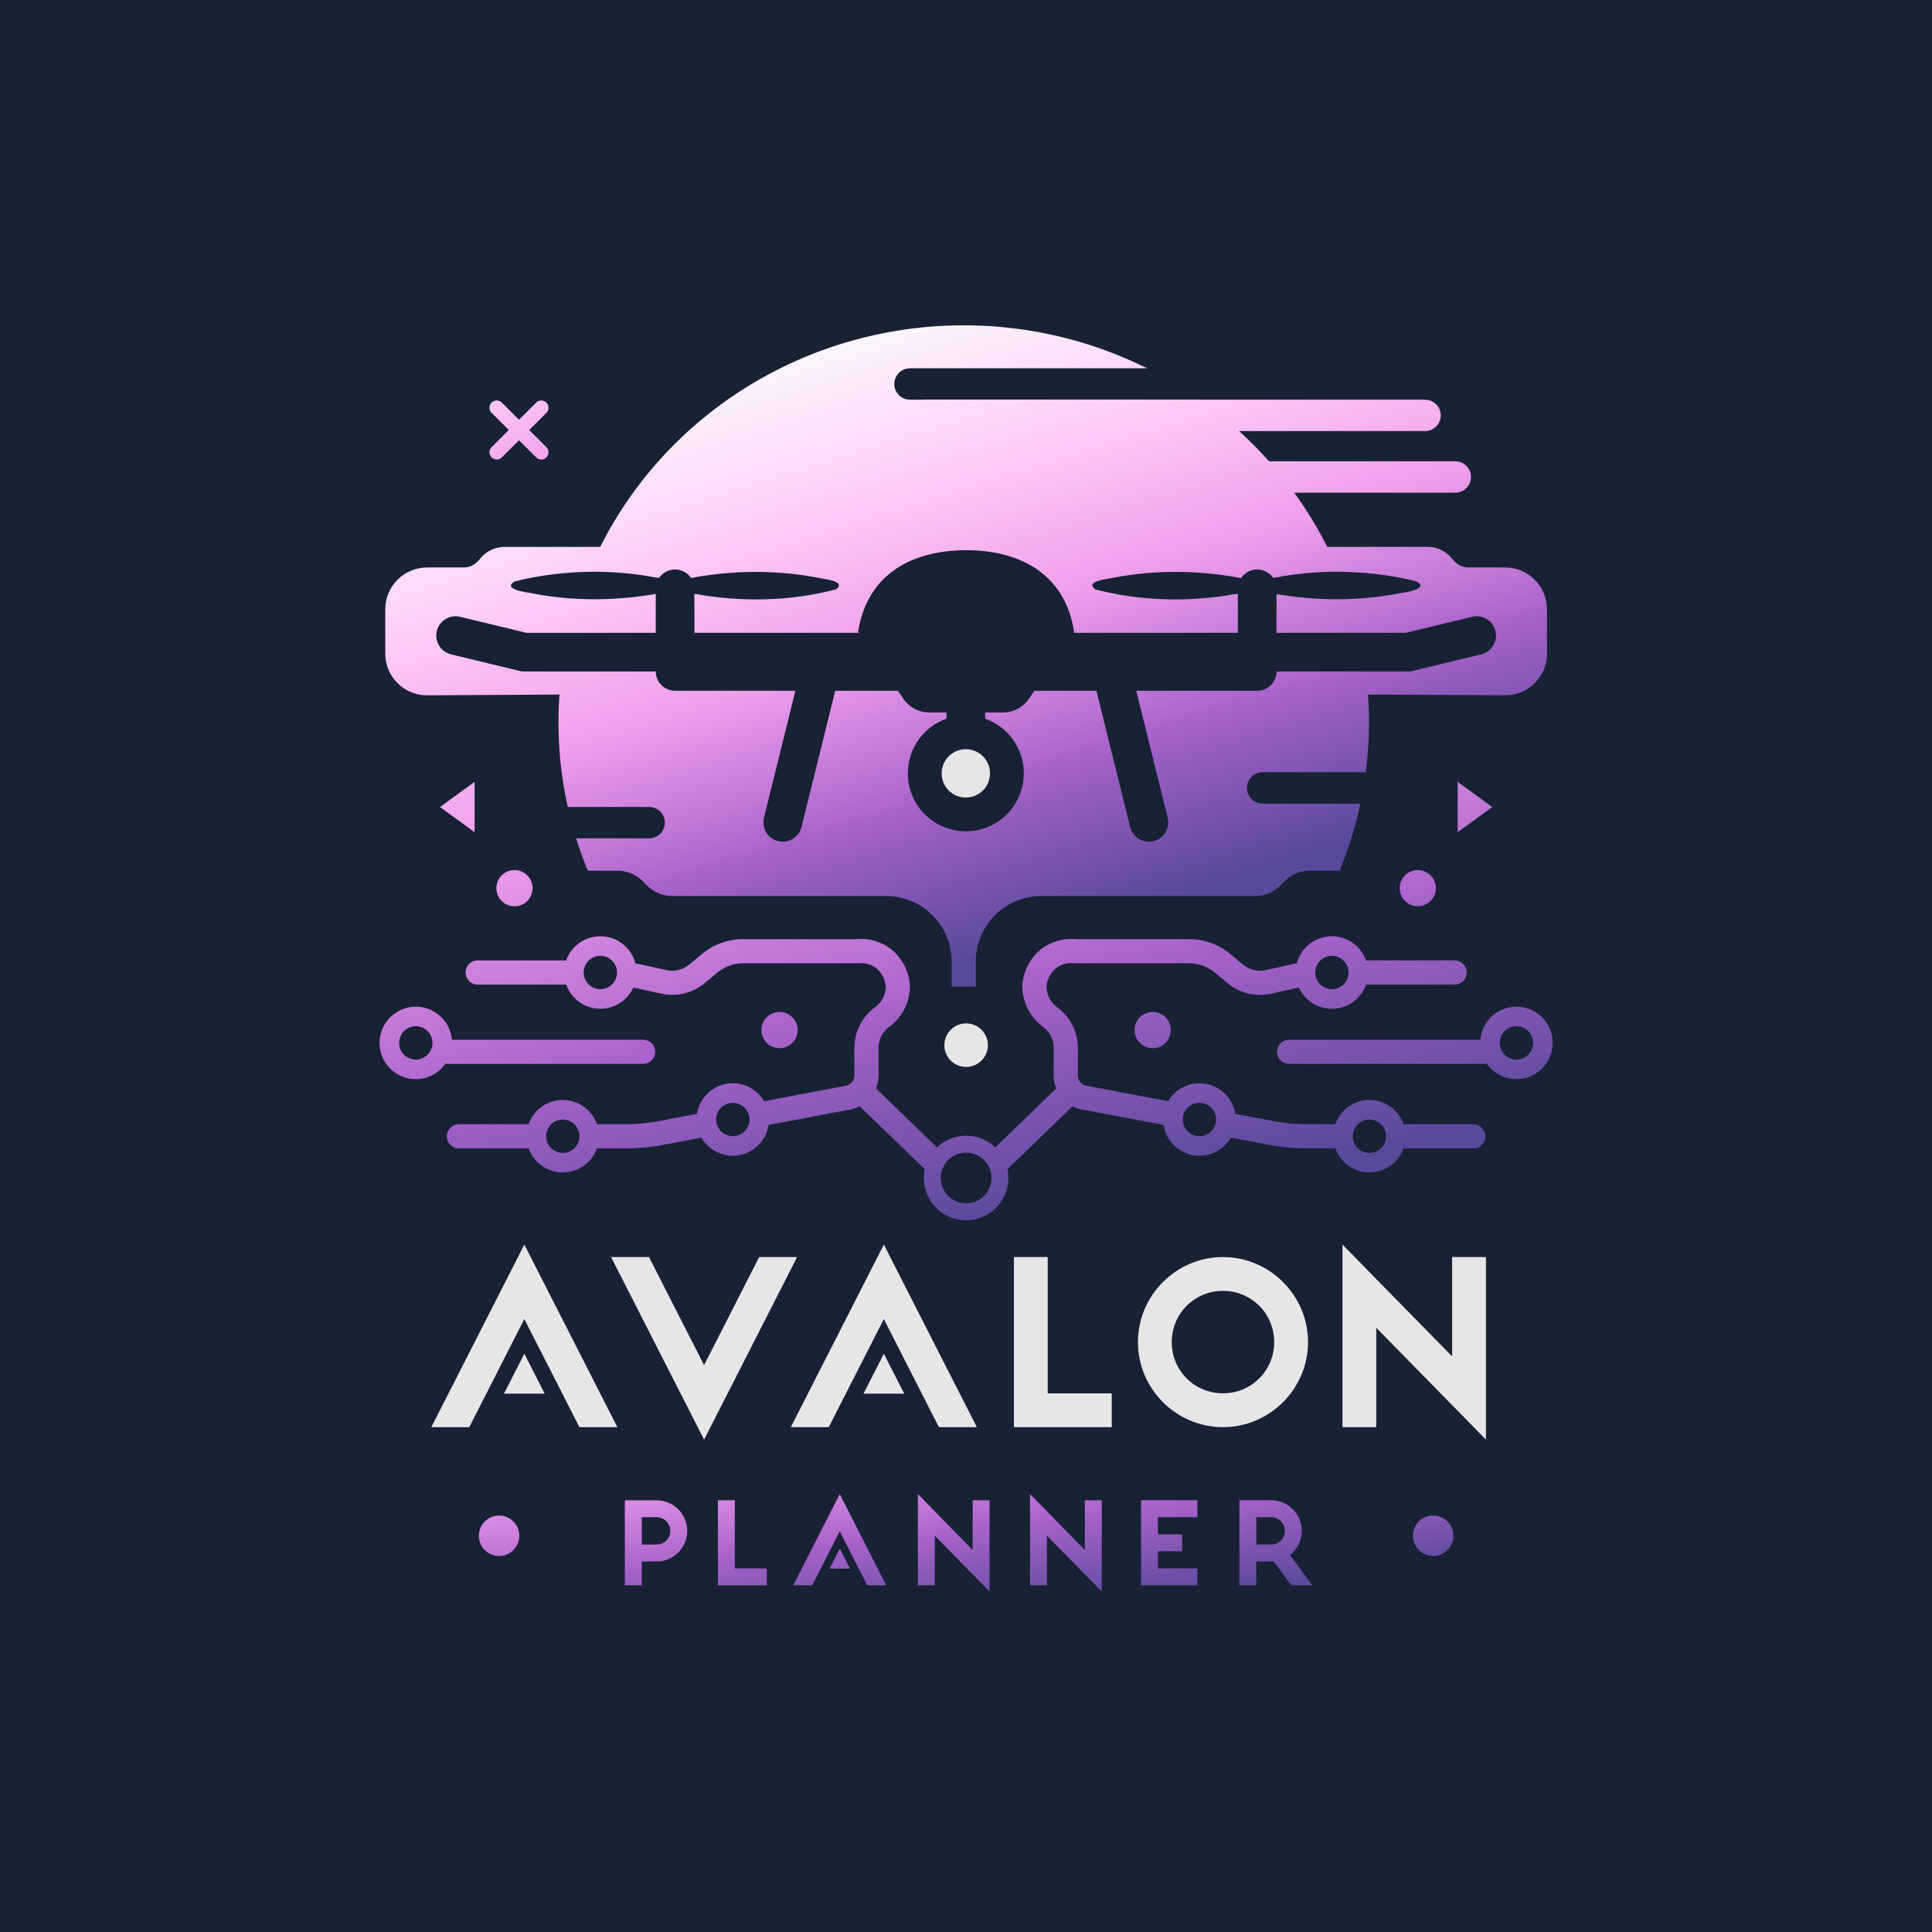 <?xml version="1.0" encoding="UTF-8" standalone="no"?>
<!-- Created with Inkscape (http://www.inkscape.org/) -->

<svg
   width="800"
   height="800"
   viewBox="0 0 800 800"
   version="1.1"
   id="svg5"
   xml:space="preserve"
   inkscape:version="1.3.2 (091e20e, 2023-11-25, custom)"
   sodipodi:docname="avalon_splash.svg"
   xmlns:inkscape="http://www.inkscape.org/namespaces/inkscape"
   xmlns:sodipodi="http://sodipodi.sourceforge.net/DTD/sodipodi-0.dtd"
   xmlns:xlink="http://www.w3.org/1999/xlink"
   xmlns="http://www.w3.org/2000/svg"
   xmlns:svg="http://www.w3.org/2000/svg"><sodipodi:namedview
     id="namedview7"
     pagecolor="#ffffff"
     bordercolor="#000000"
     borderopacity="0.25"
     inkscape:showpageshadow="true"
     inkscape:pageopacity="0.0"
     inkscape:pagecheckerboard="true"
     inkscape:deskcolor="#ffffff"
     inkscape:document-units="px"
     showgrid="false"
     showborder="true"
     inkscape:zoom="1"
     inkscape:cx="423.99999"
     inkscape:cy="397.49999"
     inkscape:window-width="1920"
     inkscape:window-height="1111"
     inkscape:window-x="-9"
     inkscape:window-y="-9"
     inkscape:window-maximized="1"
     inkscape:current-layer="layer2"
     showguides="true" /><defs
     id="defs2"><inkscape:path-effect
       effect="fillet_chamfer"
       id="path-effect136"
       is_visible="true"
       lpeversion="1"
       nodesatellites_param="F,0,0,1,0,0,0,1 @ F,0,1,1,0,2.065,0,1 @ F,0,0,1,0,2.065,0,1 @ F,0,1,1,0,2.065,0,1 @ F,0,1,1,0,2.065,0,1 @ F,0,1,1,0,2.065,0,1 @ F,0,1,1,0,2.065,0,1 @ F,0,1,1,0,2.065,0,1 @ F,0,1,1,0,2.065,0,1 @ F,0,1,1,0,2.065,0,1 @ F,0,0,1,0,0,0,1"
       radius="0"
       unit="px"
       method="auto"
       mode="F"
       chamfer_steps="1"
       flexible="false"
       use_knot_distance="true"
       apply_no_radius="true"
       apply_with_radius="true"
       only_selected="false"
       hide_knots="false" /><inkscape:path-effect
       effect="mirror_symmetry"
       start_point="109.008,6.356"
       end_point="109.008,218.022"
       center_point="109.008,112.189"
       id="path-effect105"
       is_visible="true"
       lpeversion="1.2"
       lpesatellites=""
       mode="vertical"
       discard_orig_path="false"
       fuse_paths="false"
       oposite_fuse="false"
       split_items="false"
       split_open="false"
       link_styles="false" /><inkscape:path-effect
       effect="mirror_symmetry"
       start_point="109.008,6.356"
       end_point="109.008,218.022"
       center_point="109.008,112.189"
       id="path-effect104"
       is_visible="true"
       lpeversion="1.2"
       lpesatellites=""
       mode="vertical"
       discard_orig_path="false"
       fuse_paths="true"
       oposite_fuse="false"
       split_items="false"
       split_open="false"
       link_styles="false" /><inkscape:path-effect
       effect="mirror_symmetry"
       start_point="109.008,6.356"
       end_point="109.008,218.022"
       center_point="109.008,112.189"
       id="path-effect103"
       is_visible="true"
       lpeversion="1.2"
       lpesatellites=""
       mode="vertical"
       discard_orig_path="false"
       fuse_paths="false"
       oposite_fuse="false"
       split_items="false"
       split_open="false"
       link_styles="false" /><inkscape:path-effect
       effect="mirror_symmetry"
       start_point="109.141,66.609"
       end_point="109.141,84.402"
       center_point="109.141,75.505"
       id="path-effect102"
       is_visible="true"
       lpeversion="1.2"
       lpesatellites=""
       mode="free"
       discard_orig_path="false"
       fuse_paths="true"
       oposite_fuse="false"
       split_items="false"
       split_open="false"
       link_styles="false" /><inkscape:path-effect
       effect="fillet_chamfer"
       id="path-effect49"
       is_visible="true"
       lpeversion="1"
       nodesatellites_param="F,0,0,1,0,0,0,1 @ F,0,0,1,0,0,0,1 @ F,0,1,1,0,1.805,0,1 @ F,0,0,1,0,1.805,0,1"
       radius="0"
       unit="px"
       method="auto"
       mode="F"
       chamfer_steps="1"
       flexible="false"
       use_knot_distance="true"
       apply_no_radius="true"
       apply_with_radius="true"
       only_selected="false"
       hide_knots="false" /><inkscape:path-effect
       effect="fillet_chamfer"
       id="path-effect98"
       is_visible="true"
       lpeversion="1"
       nodesatellites_param="F,0,0,1,0,0,0,1 @ F,0,1,1,0,1.57,0,1 @ F,0,1,1,0,1.57,0,1 @ F,0,1,1,0,1.57,0,1 @ F,0,1,1,0,1.57,0,1 @ F,0,1,1,0,1.57,0,1 @ F,0,0,1,0,1.57,0,1 @ F,0,1,1,0,1.57,0,1 @ F,0,1,1,0,1.57,0,1 @ F,0,1,1,0,1.57,0,1 @ F,0,0,1,0,0,0,1"
       radius="0"
       unit="px"
       method="auto"
       mode="F"
       chamfer_steps="1"
       flexible="false"
       use_knot_distance="true"
       apply_no_radius="true"
       apply_with_radius="true"
       only_selected="false"
       hide_knots="false" /><inkscape:path-effect
       effect="fillet_chamfer"
       id="path-effect91"
       is_visible="true"
       lpeversion="1"
       nodesatellites_param="F,0,0,1,0,0.988,0,1 @ F,0,0,1,0,4.591,0,1 @ F,0,0,1,0,4.591,0,1 @ F,0,0,1,0,0.988,0,1 @ F,0,0,1,0,1.583,0,1 @ F,0,0,1,0,0.988,0,1"
       radius="0"
       unit="px"
       method="auto"
       mode="F"
       chamfer_steps="1"
       flexible="false"
       use_knot_distance="true"
       apply_no_radius="true"
       apply_with_radius="true"
       only_selected="false"
       hide_knots="false" /><inkscape:path-effect
       effect="fillet_chamfer"
       id="path-effect68"
       is_visible="true"
       lpeversion="1"
       nodesatellites_param="F,0,0,1,0,0,0,1 @ F,0,0,1,0,0,0,1 @ F,0,0,1,0,0,0,1 @ F,0,0,1,0,1.857,0,1 @ F,0,0,1,0,0,0,1 @ F,0,0,1,0,0,0,1 @ F,0,0,1,0,0,0,1 @ F,0,1,1,0,1.857,0,1"
       radius="0"
       unit="px"
       method="auto"
       mode="F"
       chamfer_steps="1"
       flexible="false"
       use_knot_distance="true"
       apply_no_radius="true"
       apply_with_radius="true"
       only_selected="false"
       hide_knots="false" /><inkscape:path-effect
       effect="fillet_chamfer"
       id="path-effect11"
       is_visible="true"
       lpeversion="1"
       nodesatellites_param="F,0,0,1,0,0,0,1 @ F,0,1,1,0,0,0,1 @ F,0,1,1,0,0,0,1"
       radius="0"
       unit="px"
       method="auto"
       mode="F"
       chamfer_steps="1"
       flexible="false"
       use_knot_distance="true"
       apply_no_radius="true"
       apply_with_radius="true"
       only_selected="false"
       hide_knots="false" /><inkscape:path-effect
       effect="fillet_chamfer"
       id="path-effect10"
       is_visible="true"
       lpeversion="1"
       nodesatellites_param="F,0,0,1,0,0,0,1 @ F,0,0,1,0,0,0,1 @ F,0,0,1,0,0,0,1"
       radius="0"
       unit="px"
       method="auto"
       mode="F"
       chamfer_steps="1"
       flexible="false"
       use_knot_distance="true"
       apply_no_radius="true"
       apply_with_radius="true"
       only_selected="false"
       hide_knots="false" /><inkscape:path-effect
       effect="fillet_chamfer"
       id="path-effect35"
       is_visible="true"
       lpeversion="1"
       nodesatellites_param="F,0,1,1,0,2.481,0,1 @ F,0,1,1,0,2.481,0,1 @ F,0,1,1,0,2.481,0,1 @ F,0,1,1,0,2.481,0,1 @ F,0,1,1,0,2.481,0,1 @ F,0,1,1,0,2.481,0,1 @ F,0,1,1,0,2.481,0,1 @ F,0,1,1,0,2.481,0,1 @ F,0,1,1,0,2.481,0,1 @ F,0,1,1,0,2.481,0,1"
       radius="0"
       unit="px"
       method="auto"
       mode="F"
       chamfer_steps="1"
       flexible="false"
       use_knot_distance="true"
       apply_no_radius="true"
       apply_with_radius="true"
       only_selected="false"
       hide_knots="false" /><linearGradient
       id="linearGradient27"
       inkscape:collect="always"><stop
         style="stop-color:#59499b;stop-opacity:1;"
         offset="0"
         id="stop23" /><stop
         style="stop-color:#a762cb;stop-opacity:1;"
         offset="0.25"
         id="stop24" /><stop
         style="stop-color:#ee9dec;stop-opacity:1;"
         offset="0.5"
         id="stop25" /><stop
         style="stop-color:#ffcdf7;stop-opacity:1;"
         offset="0.75"
         id="stop26" /><stop
         style="stop-color:#faf8fd;stop-opacity:1;"
         offset="1"
         id="stop27" /></linearGradient><inkscape:path-effect
       effect="fillet_chamfer"
       id="path-effect13"
       is_visible="true"
       lpeversion="1"
       nodesatellites_param="F,0,0,1,0,1.621,0,1 @ F,0,0,1,0,1.621,0,1 @ F,0,0,1,0,1.621,0,1 @ F,0,1,1,0,7.177,0,1 @ F,0,0,1,0,0,0,1 @ F,0,0,1,0,0,0,1 @ F,0,0,1,0,0,0,1 @ F,0,0,1,0,0,0,1"
       radius="0"
       unit="px"
       method="auto"
       mode="F"
       chamfer_steps="1"
       flexible="false"
       use_knot_distance="true"
       apply_no_radius="true"
       apply_with_radius="true"
       only_selected="false"
       hide_knots="false" /><inkscape:path-effect
       effect="fillet_chamfer"
       id="path-effect2"
       is_visible="true"
       lpeversion="1"
       nodesatellites_param="F,0,0,1,0,0,0,1 @ F,0,0,1,0,0,0,1 @ F,0,0,1,0,0,0,1 @ F,0,0,1,0,3.538,0,1"
       radius="0"
       unit="px"
       method="auto"
       mode="F"
       chamfer_steps="1"
       flexible="false"
       use_knot_distance="true"
       apply_no_radius="true"
       apply_with_radius="true"
       only_selected="false"
       hide_knots="false" /><inkscape:path-effect
       effect="fillet_chamfer"
       id="path-effect1"
       is_visible="true"
       lpeversion="1"
       nodesatellites_param="F,0,0,1,0,0,0,1 @ F,0,0,1,0,0,0,1 @ F,0,0,1,0,0,0,1 @ F,0,0,1,0,0,0,1"
       radius="0"
       unit="px"
       method="auto"
       mode="F"
       chamfer_steps="1"
       flexible="false"
       use_knot_distance="true"
       apply_no_radius="true"
       apply_with_radius="true"
       only_selected="false"
       hide_knots="false" /><marker
       id="DistanceX"
       orient="auto"
       refX="0"
       refY="0"
       style="overflow:visible"><path
         d="M 3,-3 -3,3 M 0,-5 V 5"
         style="stroke:#000000;stroke-width:0.5"
         id="path298" /></marker><pattern
       id="Hatch"
       patternUnits="userSpaceOnUse"
       width="8"
       height="8"
       x="0"
       y="0"><path
         d="M8 4 l-4,4"
         stroke="#000000"
         stroke-width="0.25"
         linecap="square"
         id="path301" /><path
         d="M6 2 l-4,4"
         stroke="#000000"
         stroke-width="0.25"
         linecap="square"
         id="path303" /><path
         d="M4 0 l-4,4"
         stroke="#000000"
         stroke-width="0.25"
         linecap="square"
         id="path305" /></pattern><symbol
       id="*MODEL_SPACE" /><symbol
       id="*PAPER_SPACE" /><inkscape:path-effect
       effect="fillet_chamfer"
       id="path-effect13-1"
       is_visible="true"
       lpeversion="1"
       nodesatellites_param="F,0,0,1,0,1.621,0,1 @ F,0,0,1,0,1.621,0,1 @ F,0,0,1,0,1.621,0,1 @ F,0,1,1,0,7.177,0,1 @ F,0,0,1,0,0,0,1 @ F,0,0,1,0,0,0,1 @ F,0,0,1,0,0,0,1 @ F,0,0,1,0,0,0,1"
       radius="0"
       unit="px"
       method="auto"
       mode="F"
       chamfer_steps="1"
       flexible="false"
       use_knot_distance="true"
       apply_no_radius="true"
       apply_with_radius="true"
       only_selected="false"
       hide_knots="false" /><linearGradient
       id="linearGradient16"
       inkscape:collect="always"><stop
         style="stop-color:#4a4790;stop-opacity:1;"
         offset="0"
         id="stop16" /><stop
         style="stop-color:#ac61c9;stop-opacity:1;"
         offset="0.25"
         id="stop20" /><stop
         style="stop-color:#f59ff3;stop-opacity:1;"
         offset="0.5"
         id="stop18" /><stop
         style="stop-color:#fed5fb;stop-opacity:1;"
         offset="0.75"
         id="stop19" /><stop
         style="stop-color:#fffcff;stop-opacity:1;"
         offset="1"
         id="stop17" /></linearGradient><linearGradient
       inkscape:collect="always"
       xlink:href="#linearGradient16"
       id="linearGradient17-9"
       x1="151.606"
       y1="99.086"
       x2="105.304"
       y2="38.894"
       gradientUnits="userSpaceOnUse" /><inkscape:path-effect
       effect="fillet_chamfer"
       id="path-effect2-0"
       is_visible="true"
       lpeversion="1"
       nodesatellites_param="F,0,0,1,0,0,0,1 @ F,0,0,1,0,0,0,1 @ F,0,0,1,0,0,0,1 @ F,0,0,1,0,3.538,0,1"
       radius="0"
       unit="px"
       method="auto"
       mode="F"
       chamfer_steps="1"
       flexible="false"
       use_knot_distance="true"
       apply_no_radius="true"
       apply_with_radius="true"
       only_selected="false"
       hide_knots="false" /><inkscape:path-effect
       effect="fillet_chamfer"
       id="path-effect35-8"
       is_visible="true"
       lpeversion="1"
       nodesatellites_param="F,0,1,1,0,2.481,0,1 @ F,0,1,1,0,2.481,0,1 @ F,0,1,1,0,2.481,0,1 @ F,0,1,1,0,2.481,0,1 @ F,0,1,1,0,2.481,0,1 @ F,0,1,1,0,2.481,0,1 @ F,0,1,1,0,2.481,0,1 @ F,0,1,1,0,2.481,0,1 @ F,0,1,1,0,2.481,0,1 @ F,0,1,1,0,2.481,0,1"
       radius="0"
       unit="px"
       method="auto"
       mode="F"
       chamfer_steps="1"
       flexible="false"
       use_knot_distance="true"
       apply_no_radius="true"
       apply_with_radius="true"
       only_selected="false"
       hide_knots="false" /><inkscape:path-effect
       effect="fillet_chamfer"
       id="path-effect68-0"
       is_visible="true"
       lpeversion="1"
       nodesatellites_param="F,0,0,1,0,0,0,1 @ F,0,0,1,0,0,0,1 @ F,0,0,1,0,0,0,1 @ F,0,0,1,0,1.857,0,1 @ F,0,0,1,0,0,0,1 @ F,0,0,1,0,0,0,1 @ F,0,0,1,0,0,0,1 @ F,0,1,1,0,1.857,0,1"
       radius="0"
       unit="px"
       method="auto"
       mode="F"
       chamfer_steps="1"
       flexible="false"
       use_knot_distance="true"
       apply_no_radius="true"
       apply_with_radius="true"
       only_selected="false"
       hide_knots="false" /><inkscape:path-effect
       effect="fillet_chamfer"
       id="path-effect68-0-9"
       is_visible="true"
       lpeversion="1"
       nodesatellites_param="F,0,0,1,0,0,0,1 @ F,0,0,1,0,0,0,1 @ F,0,0,1,0,0,0,1 @ F,0,0,1,0,1.857,0,1 @ F,0,0,1,0,0,0,1 @ F,0,0,1,0,0,0,1 @ F,0,0,1,0,0,0,1 @ F,0,1,1,0,1.857,0,1"
       radius="0"
       unit="px"
       method="auto"
       mode="F"
       chamfer_steps="1"
       flexible="false"
       use_knot_distance="true"
       apply_no_radius="true"
       apply_with_radius="true"
       only_selected="false"
       hide_knots="false" /><inkscape:path-effect
       effect="fillet_chamfer"
       id="path-effect68-0-9-2"
       is_visible="true"
       lpeversion="1"
       nodesatellites_param="F,0,0,1,0,0,0,1 @ F,0,0,1,0,0,0,1 @ F,0,0,1,0,0,0,1 @ F,0,0,1,0,1.857,0,1 @ F,0,0,1,0,0,0,1 @ F,0,0,1,0,0,0,1 @ F,0,0,1,0,0,0,1 @ F,0,1,1,0,1.857,0,1"
       radius="0"
       unit="px"
       method="auto"
       mode="F"
       chamfer_steps="1"
       flexible="false"
       use_knot_distance="true"
       apply_no_radius="true"
       apply_with_radius="true"
       only_selected="false"
       hide_knots="false" /><inkscape:path-effect
       effect="fillet_chamfer"
       id="path-effect91-5"
       is_visible="true"
       lpeversion="1"
       nodesatellites_param="F,0,0,1,0,0.988,0,1 @ F,0,0,1,0,4.591,0,1 @ F,0,0,1,0,4.591,0,1 @ F,0,0,1,0,0.988,0,1 @ F,0,0,1,0,1.583,0,1 @ F,0,0,1,0,0.988,0,1"
       radius="0"
       unit="px"
       method="auto"
       mode="F"
       chamfer_steps="1"
       flexible="false"
       use_knot_distance="true"
       apply_no_radius="true"
       apply_with_radius="true"
       only_selected="false"
       hide_knots="false" /><linearGradient
       inkscape:collect="always"
       xlink:href="#linearGradient27"
       id="linearGradient23-5"
       gradientUnits="userSpaceOnUse"
       x1="126.471"
       y1="105.04"
       x2="105.749"
       y2="38.73"
       gradientTransform="translate(61.176,41.992)" /><inkscape:path-effect
       effect="fillet_chamfer"
       id="path-effect91-4"
       is_visible="true"
       lpeversion="1"
       nodesatellites_param="F,0,0,1,0,0.988,0,1 @ F,0,0,1,0,4.591,0,1 @ F,0,0,1,0,4.591,0,1 @ F,0,0,1,0,0.988,0,1 @ F,0,0,1,0,1.583,0,1 @ F,0,0,1,0,0.988,0,1"
       radius="0"
       unit="px"
       method="auto"
       mode="F"
       chamfer_steps="1"
       flexible="false"
       use_knot_distance="true"
       apply_no_radius="true"
       apply_with_radius="true"
       only_selected="false"
       hide_knots="false" /><inkscape:path-effect
       effect="fillet_chamfer"
       id="path-effect91-3"
       is_visible="true"
       lpeversion="1"
       nodesatellites_param="F,0,0,1,0,0.988,0,1 @ F,0,0,1,0,4.591,0,1 @ F,0,0,1,0,4.591,0,1 @ F,0,0,1,0,0.988,0,1 @ F,0,0,1,0,1.583,0,1 @ F,0,0,1,0,0.988,0,1"
       radius="0"
       unit="px"
       method="auto"
       mode="F"
       chamfer_steps="1"
       flexible="false"
       use_knot_distance="true"
       apply_no_radius="true"
       apply_with_radius="true"
       only_selected="false"
       hide_knots="false" /><inkscape:path-effect
       effect="fillet_chamfer"
       id="path-effect98-2"
       is_visible="true"
       lpeversion="1"
       nodesatellites_param="F,0,0,1,0,0,0,1 @ F,0,1,1,0,1.57,0,1 @ F,0,1,1,0,1.57,0,1 @ F,0,1,1,0,1.57,0,1 @ F,0,1,1,0,1.57,0,1 @ F,0,1,1,0,1.57,0,1 @ F,0,0,1,0,1.57,0,1 @ F,0,1,1,0,1.57,0,1 @ F,0,1,1,0,1.57,0,1 @ F,0,1,1,0,1.57,0,1 @ F,0,0,1,0,0,0,1"
       radius="0"
       unit="px"
       method="auto"
       mode="F"
       chamfer_steps="1"
       flexible="false"
       use_knot_distance="true"
       apply_no_radius="true"
       apply_with_radius="true"
       only_selected="false"
       hide_knots="false" /><inkscape:path-effect
       effect="fillet_chamfer"
       id="path-effect98-4"
       is_visible="true"
       lpeversion="1"
       nodesatellites_param="F,0,0,1,0,0,0,1 @ F,0,1,1,0,1.57,0,1 @ F,0,1,1,0,1.57,0,1 @ F,0,1,1,0,1.57,0,1 @ F,0,1,1,0,1.57,0,1 @ F,0,1,1,0,1.57,0,1 @ F,0,0,1,0,1.57,0,1 @ F,0,1,1,0,1.57,0,1 @ F,0,1,1,0,1.57,0,1 @ F,0,1,1,0,1.57,0,1 @ F,0,0,1,0,0,0,1"
       radius="0"
       unit="px"
       method="auto"
       mode="F"
       chamfer_steps="1"
       flexible="false"
       use_knot_distance="true"
       apply_no_radius="true"
       apply_with_radius="true"
       only_selected="false"
       hide_knots="false" /><inkscape:path-effect
       effect="fillet_chamfer"
       id="path-effect68-0-4"
       is_visible="true"
       lpeversion="1"
       nodesatellites_param="F,0,0,1,0,0,0,1 @ F,0,0,1,0,0,0,1 @ F,0,0,1,0,0,0,1 @ F,0,0,1,0,1.857,0,1 @ F,0,0,1,0,0,0,1 @ F,0,0,1,0,0,0,1 @ F,0,0,1,0,0,0,1 @ F,0,1,1,0,1.857,0,1"
       radius="0"
       unit="px"
       method="auto"
       mode="F"
       chamfer_steps="1"
       flexible="false"
       use_knot_distance="true"
       apply_no_radius="true"
       apply_with_radius="true"
       only_selected="false"
       hide_knots="false" /><inkscape:path-effect
       effect="fillet_chamfer"
       id="path-effect98-4-0"
       is_visible="true"
       lpeversion="1"
       nodesatellites_param="F,0,0,1,0,0,0,1 @ F,0,1,1,0,1.57,0,1 @ F,0,1,1,0,1.57,0,1 @ F,0,1,1,0,1.57,0,1 @ F,0,1,1,0,1.57,0,1 @ F,0,1,1,0,1.57,0,1 @ F,0,0,1,0,1.57,0,1 @ F,0,1,1,0,1.57,0,1 @ F,0,1,1,0,1.57,0,1 @ F,0,1,1,0,1.57,0,1 @ F,0,0,1,0,0,0,1"
       radius="0"
       unit="px"
       method="auto"
       mode="F"
       chamfer_steps="1"
       flexible="false"
       use_knot_distance="true"
       apply_no_radius="true"
       apply_with_radius="true"
       only_selected="false"
       hide_knots="false" /><inkscape:path-effect
       effect="fillet_chamfer"
       id="path-effect49-6"
       is_visible="true"
       lpeversion="1"
       nodesatellites_param="F,0,0,1,0,0,0,1 @ F,0,0,1,0,0,0,1 @ F,0,1,1,0,1.805,0,1 @ F,0,0,1,0,1.805,0,1"
       radius="0"
       unit="px"
       method="auto"
       mode="F"
       chamfer_steps="1"
       flexible="false"
       use_knot_distance="true"
       apply_no_radius="true"
       apply_with_radius="true"
       only_selected="false"
       hide_knots="false" /><inkscape:path-effect
       effect="fillet_chamfer"
       id="path-effect49-8"
       is_visible="true"
       lpeversion="1"
       nodesatellites_param="F,0,0,1,0,0,0,1 @ F,0,0,1,0,0,0,1 @ F,0,1,1,0,1.805,0,1 @ F,0,0,1,0,1.805,0,1"
       radius="0"
       unit="px"
       method="auto"
       mode="F"
       chamfer_steps="1"
       flexible="false"
       use_knot_distance="true"
       apply_no_radius="true"
       apply_with_radius="true"
       only_selected="false"
       hide_knots="false" /><inkscape:path-effect
       effect="fillet_chamfer"
       id="path-effect49-84"
       is_visible="true"
       lpeversion="1"
       nodesatellites_param="F,0,0,1,0,0,0,1 @ F,0,0,1,0,0,0,1 @ F,0,1,1,0,1.805,0,1 @ F,0,0,1,0,1.805,0,1"
       radius="0"
       unit="px"
       method="auto"
       mode="F"
       chamfer_steps="1"
       flexible="false"
       use_knot_distance="true"
       apply_no_radius="true"
       apply_with_radius="true"
       only_selected="false"
       hide_knots="false" /><linearGradient
       inkscape:collect="always"
       xlink:href="#linearGradient27"
       id="linearGradient120"
       x1="70.293"
       y1="77.587"
       x2="56.14"
       y2="38.334"
       gradientUnits="userSpaceOnUse" /><linearGradient
       inkscape:collect="always"
       xlink:href="#linearGradient27"
       id="linearGradient121"
       x1="70.293"
       y1="77.587"
       x2="56.14"
       y2="38.334"
       gradientUnits="userSpaceOnUse" /><linearGradient
       inkscape:collect="always"
       xlink:href="#linearGradient27"
       id="linearGradient130"
       gradientUnits="userSpaceOnUse"
       x1="125.722"
       y1="137.253"
       x2="105.749"
       y2="38.73"
       gradientTransform="translate(3.177)" /><linearGradient
       inkscape:collect="always"
       xlink:href="#linearGradient27"
       id="linearGradient94"
       gradientUnits="userSpaceOnUse"
       x1="125.722"
       y1="137.253"
       x2="105.749"
       y2="38.73"
       gradientTransform="translate(3.177)" /><linearGradient
       inkscape:collect="always"
       xlink:href="#linearGradient27"
       id="linearGradient91"
       gradientUnits="userSpaceOnUse"
       x1="125.722"
       y1="137.253"
       x2="105.749"
       y2="38.73"
       gradientTransform="translate(3.177)" /><linearGradient
       inkscape:collect="always"
       xlink:href="#linearGradient27"
       id="linearGradient52"
       gradientUnits="userSpaceOnUse"
       x1="108.369"
       y1="184.157"
       x2="103.453"
       y2="142.805"
       gradientTransform="translate(3.177)" /><linearGradient
       inkscape:collect="always"
       xlink:href="#linearGradient27"
       id="linearGradient122"
       gradientUnits="userSpaceOnUse"
       x1="108.369"
       y1="184.157"
       x2="103.453"
       y2="142.805"
       gradientTransform="translate(3.177)" /><linearGradient
       inkscape:collect="always"
       xlink:href="#linearGradient27"
       id="linearGradient123"
       gradientUnits="userSpaceOnUse"
       x1="125.722"
       y1="137.253"
       x2="105.749"
       y2="38.73"
       gradientTransform="translate(3.177)" /><linearGradient
       inkscape:collect="always"
       xlink:href="#linearGradient27"
       id="linearGradient124"
       gradientUnits="userSpaceOnUse"
       x1="125.722"
       y1="137.253"
       x2="105.749"
       y2="38.73"
       gradientTransform="translate(3.177)" /><linearGradient
       inkscape:collect="always"
       xlink:href="#linearGradient27"
       id="linearGradient125"
       gradientUnits="userSpaceOnUse"
       x1="125.722"
       y1="137.253"
       x2="105.749"
       y2="38.73"
       gradientTransform="translate(3.177)" /><inkscape:path-effect
       effect="fillet_chamfer"
       id="path-effect136-4"
       is_visible="true"
       lpeversion="1"
       nodesatellites_param="F,0,0,1,0,0,0,1 @ F,0,1,1,0,2.065,0,1 @ F,0,0,1,0,2.065,0,1 @ F,0,1,1,0,2.065,0,1 @ F,0,1,1,0,2.065,0,1 @ F,0,1,1,0,2.065,0,1 @ F,0,1,1,0,2.065,0,1 @ F,0,1,1,0,2.065,0,1 @ F,0,1,1,0,2.065,0,1 @ F,0,1,1,0,2.065,0,1 @ F,0,0,1,0,0,0,1"
       radius="0"
       unit="px"
       method="auto"
       mode="F"
       chamfer_steps="1"
       flexible="false"
       use_knot_distance="true"
       apply_no_radius="true"
       apply_with_radius="true"
       only_selected="false"
       hide_knots="false" /><inkscape:path-effect
       effect="fillet_chamfer"
       id="path-effect136-4-7"
       is_visible="true"
       lpeversion="1"
       nodesatellites_param="F,0,0,1,0,0,0,1 @ F,0,1,1,0,2.065,0,1 @ F,0,0,1,0,2.065,0,1 @ F,0,1,1,0,2.065,0,1 @ F,0,1,1,0,2.065,0,1 @ F,0,1,1,0,2.065,0,1 @ F,0,1,1,0,2.065,0,1 @ F,0,1,1,0,2.065,0,1 @ F,0,1,1,0,2.065,0,1 @ F,0,1,1,0,2.065,0,1 @ F,0,0,1,0,0,0,1"
       radius="0"
       unit="px"
       method="auto"
       mode="F"
       chamfer_steps="1"
       flexible="false"
       use_knot_distance="true"
       apply_no_radius="true"
       apply_with_radius="true"
       only_selected="false"
       hide_knots="false" /><linearGradient
       inkscape:collect="always"
       xlink:href="#linearGradient27"
       id="linearGradient147"
       x1="128.899"
       y1="137.253"
       x2="108.925"
       y2="38.73"
       gradientUnits="userSpaceOnUse" /><linearGradient
       inkscape:collect="always"
       xlink:href="#linearGradient27"
       id="linearGradient148"
       x1="128.899"
       y1="137.253"
       x2="108.925"
       y2="38.73"
       gradientUnits="userSpaceOnUse" /><linearGradient
       inkscape:collect="always"
       xlink:href="#linearGradient27"
       id="linearGradient149"
       x1="128.899"
       y1="137.253"
       x2="108.925"
       y2="38.73"
       gradientUnits="userSpaceOnUse" /><linearGradient
       inkscape:collect="always"
       xlink:href="#linearGradient27"
       id="linearGradient150"
       x1="128.899"
       y1="137.253"
       x2="108.925"
       y2="38.73"
       gradientUnits="userSpaceOnUse" /><linearGradient
       inkscape:collect="always"
       xlink:href="#linearGradient27"
       id="linearGradient151"
       x1="128.899"
       y1="137.253"
       x2="108.925"
       y2="38.73"
       gradientUnits="userSpaceOnUse" /><linearGradient
       inkscape:collect="always"
       xlink:href="#linearGradient27"
       id="linearGradient152"
       x1="128.899"
       y1="137.253"
       x2="108.925"
       y2="38.73"
       gradientUnits="userSpaceOnUse" /><linearGradient
       inkscape:collect="always"
       xlink:href="#linearGradient27"
       id="linearGradient153"
       x1="128.899"
       y1="137.253"
       x2="108.925"
       y2="38.73"
       gradientUnits="userSpaceOnUse" /><linearGradient
       inkscape:collect="always"
       xlink:href="#linearGradient27"
       id="linearGradient154"
       x1="89.118"
       y1="137.253"
       x2="109.092"
       y2="38.73"
       gradientUnits="userSpaceOnUse" /><linearGradient
       inkscape:collect="always"
       xlink:href="#linearGradient27"
       id="linearGradient155"
       x1="128.899"
       y1="137.253"
       x2="108.925"
       y2="38.73"
       gradientUnits="userSpaceOnUse" /><linearGradient
       inkscape:collect="always"
       xlink:href="#linearGradient27"
       id="linearGradient156"
       x1="-128.899"
       y1="137.253"
       x2="-108.925"
       y2="38.73"
       gradientUnits="userSpaceOnUse" /><linearGradient
       inkscape:collect="always"
       xlink:href="#linearGradient27"
       id="linearGradient157"
       x1="-128.899"
       y1="137.253"
       x2="-108.925"
       y2="38.73"
       gradientUnits="userSpaceOnUse" /><linearGradient
       inkscape:collect="always"
       xlink:href="#linearGradient27"
       id="linearGradient158"
       x1="-128.899"
       y1="137.253"
       x2="-108.925"
       y2="38.73"
       gradientUnits="userSpaceOnUse" /><linearGradient
       inkscape:collect="always"
       xlink:href="#linearGradient27"
       id="linearGradient159"
       x1="-128.899"
       y1="137.253"
       x2="-108.925"
       y2="38.73"
       gradientUnits="userSpaceOnUse" /><linearGradient
       inkscape:collect="always"
       xlink:href="#linearGradient27"
       id="linearGradient160"
       x1="128.899"
       y1="137.253"
       x2="108.826"
       y2="37.703"
       gradientUnits="userSpaceOnUse" /><linearGradient
       inkscape:collect="always"
       xlink:href="#linearGradient27"
       id="linearGradient161"
       x1="128.899"
       y1="137.253"
       x2="108.925"
       y2="38.73"
       gradientUnits="userSpaceOnUse" /><linearGradient
       inkscape:collect="always"
       xlink:href="#linearGradient27"
       id="linearGradient144"
       gradientUnits="userSpaceOnUse"
       x1="126.471"
       y1="105.04"
       x2="105.749"
       y2="38.73"
       gradientTransform="translate(0,-5.292)" /><inkscape:path-effect
       effect="fillet_chamfer"
       id="path-effect91-7"
       is_visible="true"
       lpeversion="1"
       nodesatellites_param="F,0,0,1,0,0.988,0,1 @ F,0,0,1,0,4.591,0,1 @ F,0,0,1,0,4.591,0,1 @ F,0,0,1,0,0.988,0,1 @ F,0,0,1,0,1.583,0,1 @ F,0,0,1,0,0.988,0,1"
       radius="0"
       unit="px"
       method="auto"
       mode="F"
       chamfer_steps="1"
       flexible="false"
       use_knot_distance="true"
       apply_no_radius="true"
       apply_with_radius="true"
       only_selected="false"
       hide_knots="false" /><linearGradient
       inkscape:collect="always"
       xlink:href="#linearGradient27"
       id="linearGradient23-53"
       gradientUnits="userSpaceOnUse"
       x1="126.471"
       y1="105.04"
       x2="105.749"
       y2="38.73"
       gradientTransform="matrix(-1,0,0,1,211.663,-5.292)" /><inkscape:path-effect
       effect="fillet_chamfer"
       id="path-effect91-3-5"
       is_visible="true"
       lpeversion="1"
       nodesatellites_param="F,0,0,1,0,0.988,0,1 @ F,0,0,1,0,4.591,0,1 @ F,0,0,1,0,4.591,0,1 @ F,0,0,1,0,0.988,0,1 @ F,0,0,1,0,1.583,0,1 @ F,0,0,1,0,0.988,0,1"
       radius="0"
       unit="px"
       method="auto"
       mode="F"
       chamfer_steps="1"
       flexible="false"
       use_knot_distance="true"
       apply_no_radius="true"
       apply_with_radius="true"
       only_selected="false"
       hide_knots="false" /><linearGradient
       inkscape:collect="always"
       xlink:href="#linearGradient27"
       id="linearGradient163"
       gradientUnits="userSpaceOnUse"
       x1="126.469"
       y1="105.045"
       x2="105.748"
       y2="38.635" /><linearGradient
       inkscape:collect="always"
       xlink:href="#linearGradient27"
       id="linearGradient169"
       x1="129.646"
       y1="105.045"
       x2="109.008"
       y2="38.635"
       gradientUnits="userSpaceOnUse" /><linearGradient
       inkscape:collect="always"
       xlink:href="#linearGradient27"
       id="linearGradient171"
       x1="129.646"
       y1="105.045"
       x2="109.008"
       y2="38.635"
       gradientUnits="userSpaceOnUse" /><linearGradient
       inkscape:collect="always"
       xlink:href="#linearGradient27"
       id="linearGradient7"
       gradientUnits="userSpaceOnUse"
       gradientTransform="translate(-1.125e-6)"
       x1="108.369"
       y1="184.157"
       x2="103.453"
       y2="142.805" /><linearGradient
       inkscape:collect="always"
       xlink:href="#linearGradient27"
       id="linearGradient9"
       gradientUnits="userSpaceOnUse"
       gradientTransform="translate(-1.625e-6)"
       x1="108.369"
       y1="184.157"
       x2="103.453"
       y2="142.805" /><linearGradient
       inkscape:collect="always"
       xlink:href="#linearGradient27"
       id="linearGradient10"
       gradientUnits="userSpaceOnUse"
       x1="108.369"
       y1="184.157"
       x2="103.453"
       y2="142.805" /><linearGradient
       id="linearGradient11"
       inkscape:collect="always"
       gradientTransform="scale(0.858,1.166)"
       x1="126.353"
       y1="157.946"
       x2="120.621"
       y2="122.48"
       gradientUnits="userSpaceOnUse"><stop
         style="stop-color:#59499b;stop-opacity:1;"
         offset="0"
         id="stop6" /><stop
         style="stop-color:#a762cb;stop-opacity:1;"
         offset="0.25"
         id="stop7" /><stop
         style="stop-color:#ee9dec;stop-opacity:1;"
         offset="0.5"
         id="stop8" /><stop
         style="stop-color:#ffcdf7;stop-opacity:1;"
         offset="0.75"
         id="stop9" /><stop
         style="stop-color:#faf8fd;stop-opacity:1;"
         offset="1"
         id="stop10" /></linearGradient><linearGradient
       inkscape:collect="always"
       xlink:href="#linearGradient27"
       id="linearGradient12"
       gradientUnits="userSpaceOnUse"
       gradientTransform="translate(-2e-6)"
       x1="108.369"
       y1="184.157"
       x2="103.453"
       y2="142.805" /><linearGradient
       inkscape:collect="always"
       xlink:href="#linearGradient27"
       id="linearGradient17"
       gradientUnits="userSpaceOnUse"
       gradientTransform="translate(-1.75e-6)"
       x1="108.369"
       y1="184.157"
       x2="103.453"
       y2="142.805" /><linearGradient
       inkscape:collect="always"
       xlink:href="#linearGradient27"
       id="linearGradient13"
       gradientUnits="userSpaceOnUse"
       gradientTransform="translate(-1.5e-6)"
       x1="108.369"
       y1="184.157"
       x2="103.453"
       y2="142.805" /><linearGradient
       inkscape:collect="always"
       xlink:href="#linearGradient27"
       id="linearGradient80-8"
       gradientUnits="userSpaceOnUse"
       x1="108.369"
       y1="184.157"
       x2="103.453"
       y2="142.805"
       gradientTransform="translate(-1.3e-6)" /></defs><g
     inkscape:groupmode="layer"
     id="layer2"
     inkscape:label="Layer1"
     transform="translate(-3.175,-6.356)"
     style="display:inline"><rect
       style="font-variation-settings:normal;display:inline;vector-effect:none;fill:#172235;fill-opacity:1;stroke:none;stroke-width:16;stroke-linecap:round;stroke-linejoin:miter;stroke-miterlimit:4;stroke-dasharray:none;stroke-dashoffset:0;stroke-opacity:1;-inkscape-stroke:none;stop-color:#000000"
       id="rect87"
       width="800"
       height="800"
       x="3.175"
       y="6.356"
       inkscape:label="PageBG" /><g
       id="g141"
       inkscape:label="Sunset"
       transform="matrix(3.78,0,0,3.78,3.183,-17.665)"
       style="display:inline;stroke:none;stroke-opacity:1"><path
         style="font-variation-settings:normal;opacity:1;vector-effect:none;fill:url(#linearGradient144);fill-opacity:1;stroke:none;stroke-width:1;stroke-linecap:round;stroke-linejoin:miter;stroke-miterlimit:4;stroke-dasharray:none;stroke-dashoffset:0;stroke-opacity:1;-inkscape-stroke:none;stop-color:#000000;stop-opacity:1"
         d="m 65.383,77.124 -18.591,0.108 c -2.531,0.015 -4.591,-2.033 -4.591,-4.564 v -4.852 c 0,-2.535 2.055,-4.591 4.591,-4.591 h 3.993 c 0.627,0 1.222,-0.275 1.628,-0.752 l 0.251,-0.295 c 0.651,-0.765 1.605,-1.205 2.609,-1.205 l 22.982,7e-6 c 0.383,0 0.587,0.453 0.333,0.74 l -11.564,14.665 c -0.389,0.493 -1.013,0.742 -1.642,0.746 z"
         id="path89"
         sodipodi:nodetypes="cccccccssscsc"
         inkscape:transform-center-x="45.391739"
         inkscape:transform-center-y="-0.94387159"
         inkscape:label="wing_streak2"
         transform="translate(0,5.292)" /><path
         style="font-variation-settings:normal;display:inline;vector-effect:none;fill:url(#linearGradient23-53);fill-opacity:1;stroke:none;stroke-width:1;stroke-linecap:round;stroke-linejoin:miter;stroke-miterlimit:4;stroke-dasharray:none;stroke-dashoffset:0;stroke-opacity:1;-inkscape-stroke:none;stop-color:#000000"
         d="m 65.383,77.124 -18.591,0.108 c -2.531,0.015 -4.591,-2.033 -4.591,-4.564 v -4.852 c 0,-2.535 2.055,-4.591 4.591,-4.591 h 3.993 c 0.627,0 1.222,-0.275 1.628,-0.752 l 0.251,-0.295 c 0.651,-0.765 1.605,-1.205 2.609,-1.205 l 22.982,7e-6 c 0.383,0 0.571,0.439 0.333,0.74 l -11.564,14.665 c -0.389,0.493 -1.013,0.742 -1.642,0.746 z"
         id="path89-1"
         sodipodi:nodetypes="cccccccsssssc"
         inkscape:transform-center-x="-45.391736"
         inkscape:transform-center-y="-0.94387159"
         transform="matrix(-1,0,0,1,211.663,5.292)"
         inkscape:label="wing_streak1" /><path
         id="path88"
         style="opacity:1;vector-effect:none;fill:url(#linearGradient163);stroke-linecap:round;stop-color:#000000;stop-opacity:1"
         inkscape:label="circle"
         d="M 149.958,85.485 A 44.391,43.493 0 0 1 105.567,128.979 44.391,43.493 0 0 1 61.176,85.485 44.391,43.493 0 0 1 105.567,41.992 44.391,43.493 0 0 1 149.958,85.485 Z" /><path
         style="font-variation-settings:normal;opacity:1;vector-effect:none;fill:none;fill-opacity:1;stroke:#172235;stroke-width:3.44;stroke-linecap:round;stroke-linejoin:round;stroke-miterlimit:4;stroke-dasharray:none;stroke-dashoffset:0;stroke-opacity:1;-inkscape-stroke:none;stop-color:#000000;stop-opacity:1"
         d="M 157.229,92.67 H 138.311"
         id="path91"
         inkscape:label="streak5" /><path
         style="font-variation-settings:normal;display:inline;fill:none;fill-opacity:1;stroke:#172235;stroke-width:3.44;stroke-linecap:round;stroke-linejoin:round;stroke-miterlimit:4;stroke-dasharray:none;stroke-dashoffset:0;stroke-opacity:1;stop-color:#000000"
         d="M 136.723,48.419 H 99.682"
         id="path91-13"
         sodipodi:nodetypes="cc"
         inkscape:label="streak4" /><path
         style="font-variation-settings:normal;display:inline;fill:none;fill-opacity:1;stroke:#172235;stroke-width:3.44;stroke-linecap:round;stroke-linejoin:round;stroke-miterlimit:4;stroke-dasharray:none;stroke-dashoffset:0;stroke-opacity:1;stop-color:#000000"
         d="M 71.107,96.472 H 52.189"
         id="path91-1"
         sodipodi:nodetypes="cc"
         inkscape:label="streak3" /><path
         style="font-variation-settings:normal;display:inline;opacity:1;vector-effect:none;fill:none;fill-opacity:1;stroke:url(#linearGradient169);stroke-width:3.44;stroke-linecap:round;stroke-linejoin:round;stroke-miterlimit:4;stroke-dasharray:none;stroke-dashoffset:0;stroke-opacity:1;-inkscape-stroke:none"
         d="M 162.593,58.604 H 108.215"
         id="path168"
         transform="translate(-3.177)"
         inkscape:label="streak2" /><path
         style="font-variation-settings:normal;display:inline;opacity:1;vector-effect:none;fill:none;fill-opacity:1;stroke:url(#linearGradient171);stroke-width:3.44;stroke-linecap:round;stroke-linejoin:round;stroke-miterlimit:4;stroke-dasharray:none;stroke-dashoffset:0;stroke-opacity:1;-inkscape-stroke:none"
         d="M 159.281,51.857 H 104.643"
         id="path167"
         transform="translate(-3.177)"
         inkscape:label="streak1" /></g><g
       id="g145"
       inkscape:label="Circuit"
       style="display:inline"
       transform="matrix(3.78,0,0,3.78,-8.825,-17.665)"><path
         id="path11"
         style="display:inline;fill:#172235;fill-opacity:1;stroke:none;stroke-width:4.233;stroke-linecap:round"
         inkscape:transform-center-x="35.008498"
         inkscape:transform-center-y="-6.3500051"
         d="m 40.144,101.732 c -0.858,-1.6e-4 -1.519,0.756 -1.405,1.606 l 4.282,33.914 H 174.466 l 4.282,-33.914 c 0.114,-0.85 -0.547,-1.606 -1.405,-1.606 h -30.665 c -1.038,0 -2.033,0.412 -2.766,1.146 l -0.487,0.487 c -0.734,0.734 -1.729,1.146 -2.766,1.146 h -23.416 c -3.964,0 -7.177,3.213 -7.177,7.177 v 2.745 h -2.646 v -2.745 c 0,-3.964 -3.213,-7.177 -7.177,-7.177 H 76.828 c -1.038,0 -2.033,-0.412 -2.766,-1.146 l -0.487,-0.487 c -0.734,-0.734 -1.729,-1.146 -2.766,-1.146 z"
         sodipodi:nodetypes="ccccccsccsssccsssccsc" /><path
         style="font-variation-settings:normal;display:inline;vector-effect:none;fill:none;fill-opacity:1;stroke:url(#linearGradient147);stroke-width:2.646;stroke-linecap:round;stroke-linejoin:round;stroke-miterlimit:4;stroke-dasharray:none;stroke-dashoffset:0;stroke-opacity:1;-inkscape-stroke:none;stop-color:#000000"
         d="m 53.448,130.836 h 18.107 a 22.048,22.048 174.65 0 0 4.093,-0.383 l 20.416,-3.857 a 2.491,2.491 129.65 0 0 2.029,-2.448 v -2.997 a 4.19,4.19 116.229 0 1 1.637,-3.323 l 0.16,-0.123 a 4.19,4.19 116.229 0 0 1.637,-3.323 4.25,4.25 63.395 0 0 -1.474,-2.944 4.093,4.093 16.588 0 0 -2.966,-0.883 H 84.587 a 5.738,5.738 160.21 0 0 -3.656,1.315 l -1.419,1.173 a 4.236,4.236 166.406 0 1 -3.608,0.872 l -2.658,-0.584 a 19.018,19.018 6.196 0 0 -4.081,-0.443 l -13.666,-7e-5"
         id="path136"
         sodipodi:nodetypes="ccccccccccc"
         inkscape:transform-center-x="31.520058"
         inkscape:transform-center-y="-14.715075" /><path
         style="font-variation-settings:normal;display:inline;fill:none;fill-opacity:1;stroke:url(#linearGradient148);stroke-width:2.646;stroke-linecap:round;stroke-linejoin:round;stroke-miterlimit:4;stroke-dasharray:none;stroke-dashoffset:0;stroke-opacity:1"
         d="m 98.09,126.418 9.294,8.983"
         id="path138"
         sodipodi:nodetypes="cc"
         inkscape:transform-center-x="6.2717096"
         inkscape:transform-center-y="-4.4912785" /><path
         id="path142"
         style="display:inline;opacity:1;fill:#172235;stroke:url(#linearGradient149);stroke-width:2.143;stroke-linecap:round;stroke-linejoin:round"
         inkscape:transform-center-x="44.182663"
         inkscape:transform-center-y="-4.5777399"
         d="m 67.723,130.823 a 2.897,2.897 0 0 1 -2.897,2.897 2.897,2.897 0 0 1 -2.897,-2.897 2.897,2.897 0 0 1 2.897,-2.897 2.897,2.897 0 0 1 2.897,2.897 z" /><path
         id="path142-2"
         style="display:inline;fill:#172235;stroke:url(#linearGradient150);stroke-width:2.143;stroke-linecap:round;stroke-linejoin:round"
         inkscape:transform-center-x="25.557655"
         inkscape:transform-center-y="-6.4101221"
         d="m 86.348,128.99 a 2.897,2.897 0 0 1 -2.897,2.897 2.897,2.897 0 0 1 -2.897,-2.897 2.897,2.897 0 0 1 2.897,-2.897 2.897,2.897 0 0 1 2.897,2.897 z" /><path
         id="path142-8"
         style="display:inline;opacity:1;fill:#172235;stroke:url(#linearGradient151);stroke-width:2.143;stroke-linecap:round;stroke-linejoin:round"
         inkscape:transform-center-x="40.068626"
         inkscape:transform-center-y="-22.511838"
         d="m 71.837,112.889 a 2.897,2.897 0 0 1 -2.897,2.897 2.897,2.897 0 0 1 -2.897,-2.897 2.897,2.897 0 0 1 2.897,-2.897 2.897,2.897 0 0 1 2.897,2.897 z" /><path
         id="path142-0"
         style="display:inline;fill:#172235;stroke:url(#linearGradient152);stroke-width:2.143;stroke-linecap:round;stroke-linejoin:round"
         inkscape:transform-center-x="60.285969"
         inkscape:transform-center-y="-14.799076"
         d="m 51.62,120.601 a 2.897,2.897 0 0 1 -2.897,2.897 2.897,2.897 0 0 1 -2.897,-2.897 2.897,2.897 0 0 1 2.897,-2.897 2.897,2.897 0 0 1 2.897,2.897 z" /><path
         style="font-variation-settings:normal;display:inline;opacity:1;vector-effect:none;fill:none;fill-opacity:1;stroke:url(#linearGradient153);stroke-width:2.646;stroke-linecap:round;stroke-linejoin:round;stroke-miterlimit:4;stroke-dasharray:none;stroke-dashoffset:0;stroke-opacity:1;-inkscape-stroke:none;stop-color:#000000;stop-opacity:1"
         d="M 73.622,121.576 H 52.305"
         id="path144"
         inkscape:transform-center-x="46.044771"
         inkscape:transform-center-y="-13.824439" /><path
         style="font-variation-settings:normal;display:inline;vector-effect:none;fill:none;fill-opacity:1;stroke:url(#linearGradient154);stroke-width:2.646;stroke-linecap:round;stroke-linejoin:round;stroke-miterlimit:4;stroke-dasharray:none;stroke-dashoffset:0;stroke-opacity:1;-inkscape-stroke:none;stop-color:#000000"
         d="m 53.448,130.836 h 18.107 a 22.048,22.048 174.65 0 0 4.093,-0.383 l 20.416,-3.857 a 2.491,2.491 129.65 0 0 2.029,-2.448 v -2.997 a 4.19,4.19 116.229 0 1 1.637,-3.323 l 0.16,-0.123 a 4.19,4.19 116.229 0 0 1.637,-3.323 4.25,4.25 63.395 0 0 -1.474,-2.944 4.093,4.093 16.588 0 0 -2.966,-0.883 H 84.587 a 5.738,5.738 160.21 0 0 -3.656,1.315 l -1.419,1.173 a 4.236,4.236 166.406 0 1 -3.608,0.872 l -2.658,-0.584 a 19.018,19.018 6.196 0 0 -4.081,-0.443 l -13.666,-7e-5"
         id="path136-2"
         sodipodi:nodetypes="ccccccccccc"
         inkscape:transform-center-x="-31.520058"
         inkscape:transform-center-y="-14.715075"
         transform="matrix(-1,0,0,1,218.017,0)" /><path
         style="font-variation-settings:normal;display:inline;fill:none;fill-opacity:1;stroke:url(#linearGradient155);stroke-width:2.646;stroke-linecap:round;stroke-linejoin:round;stroke-miterlimit:4;stroke-dasharray:none;stroke-dashoffset:0;stroke-opacity:1"
         d="m 119.927,126.418 -9.294,8.983"
         id="path138-4"
         sodipodi:nodetypes="cc"
         inkscape:transform-center-x="-6.2717106"
         inkscape:transform-center-y="-4.4912785" /><path
         id="path142-09"
         style="display:inline;fill:#172235;stroke:url(#linearGradient156);stroke-width:2.143;stroke-linecap:round;stroke-linejoin:round"
         inkscape:transform-center-x="-44.182666"
         inkscape:transform-center-y="-4.5777399"
         transform="scale(-1,1)"
         d="m -150.294,130.823 a 2.897,2.897 0 0 1 -2.897,2.897 2.897,2.897 0 0 1 -2.897,-2.897 2.897,2.897 0 0 1 2.897,-2.897 2.897,2.897 0 0 1 2.897,2.897 z" /><path
         id="path142-2-8"
         style="display:inline;fill:#172235;stroke:url(#linearGradient157);stroke-width:2.143;stroke-linecap:round;stroke-linejoin:round"
         inkscape:transform-center-x="-25.55765"
         inkscape:transform-center-y="-6.4101221"
         transform="scale(-1,1)"
         d="m -131.669,128.99 a 2.897,2.897 0 0 1 -2.897,2.897 2.897,2.897 0 0 1 -2.897,-2.897 2.897,2.897 0 0 1 2.897,-2.897 2.897,2.897 0 0 1 2.897,2.897 z" /><path
         id="path142-8-8"
         style="display:inline;fill:#172235;stroke:url(#linearGradient158);stroke-width:2.143;stroke-linecap:round;stroke-linejoin:round"
         inkscape:transform-center-x="-40.068621"
         inkscape:transform-center-y="-22.511838"
         transform="scale(-1,1)"
         d="m -146.18,112.889 a 2.897,2.897 0 0 1 -2.897,2.897 2.897,2.897 0 0 1 -2.897,-2.897 2.897,2.897 0 0 1 2.897,-2.897 2.897,2.897 0 0 1 2.897,2.897 z" /><path
         id="path142-0-3"
         style="display:inline;fill:#172235;stroke:url(#linearGradient159);stroke-width:2.143;stroke-linecap:round;stroke-linejoin:round"
         inkscape:transform-center-x="-60.285968"
         inkscape:transform-center-y="-14.799076"
         transform="scale(-1,1)"
         d="m -166.397,120.601 a 2.897,2.897 0 0 1 -2.897,2.897 2.897,2.897 0 0 1 -2.897,-2.897 2.897,2.897 0 0 1 2.897,-2.897 2.897,2.897 0 0 1 2.897,2.897 z" /><path
         style="font-variation-settings:normal;display:inline;vector-effect:none;fill:none;fill-opacity:1;stroke:url(#linearGradient160);stroke-width:2.646;stroke-linecap:round;stroke-linejoin:round;stroke-miterlimit:4;stroke-dasharray:none;stroke-dashoffset:0;stroke-opacity:1;-inkscape-stroke:none;stop-color:#000000"
         d="m 144.394,121.576 h 21.317"
         id="path144-1"
         inkscape:transform-center-x="-46.044772"
         inkscape:transform-center-y="-13.824439" /><path
         id="path145"
         style="display:inline;fill:#172235;stroke:url(#linearGradient161);stroke-width:1.852;stroke-linecap:round;stroke-linejoin:round"
         d="m 112.713,135.4 a 3.704,3.704 0 0 1 -3.704,3.704 3.704,3.704 0 0 1 -3.704,-3.704 3.704,3.704 0 0 1 3.704,-3.704 3.704,3.704 0 0 1 3.704,3.704 z" /></g><g
       id="g106"
       inkscape:label="Drone"
       transform="matrix(3.78,0,0,3.78,-8.825,-17.665)"
       style="display:inline"><path
         d="m 109.008,66.627 c -5.917,0 -10.871,2.618 -11.836,8.98 l 4.967,7.303 c 0.635,0.933 1.691,1.492 2.82,1.492 h 8.1 c 1.129,1.45e-4 2.185,-0.559 2.82,-1.492 l 4.965,-7.303 c -0.964,-6.363 -5.919,-8.98 -11.836,-8.98 z"
         style="display:inline;opacity:1;vector-effect:none;fill:#172235;stroke-linecap:round"
         id="path103"
         sodipodi:nodetypes="cccccccc" /><g
         id="g105"
         inkscape:label="WingAndProps"><path
           style="font-variation-settings:normal;display:inline;fill:none;fill-opacity:1;stroke:#172235;stroke-width:4.233;stroke-linecap:round;stroke-linejoin:round;stroke-miterlimit:4;stroke-dasharray:none;stroke-dashoffset:0;stroke-opacity:1"
           d="m 53.081,75.978 7.508,1.815 h 48.551 m 55.795,-1.815 -7.508,1.815 h -48.551"
           id="path95"
           sodipodi:nodetypes="ccc" /></g><path
         style="font-variation-settings:normal;opacity:1;vector-effect:none;fill:none;fill-opacity:1;stroke:#172235;stroke-width:4.233;stroke-linecap:butt;stroke-linejoin:miter;stroke-miterlimit:4;stroke-dasharray:none;stroke-dashoffset:0;stroke-opacity:1;-inkscape-stroke:none;stop-color:#000000;stop-opacity:1"
         d="M 108.975,86.577 V 82.952"
         id="path105" /><path
         id="path104"
         style="opacity:1;fill:#e6e6e6;stroke:#172235;stroke-width:3.704;stroke-linecap:round"
         d="m 113.473,91.074 a 4.498,4.498 0 0 1 -4.498,4.498 4.498,4.498 0 0 1 -4.498,-4.498 4.498,4.498 0 0 1 4.498,-4.498 4.498,4.498 0 0 1 4.498,4.498 z" /><path
         style="font-variation-settings:normal;display:inline;opacity:1;vector-effect:none;fill:none;fill-opacity:1;stroke:#172235;stroke-width:4.233;stroke-linecap:round;stroke-linejoin:round;stroke-miterlimit:4;stroke-dasharray:none;stroke-dashoffset:0;stroke-opacity:1;-inkscape-stroke:none;stop-color:#000000;stop-opacity:1"
         d="M 88.92,96.44 93.258,78.9"
         id="path176"
         inkscape:transform-center-x="16.827246"
         inkscape:transform-center-y="-3.4042561"
         sodipodi:nodetypes="cc" /><path
         style="font-variation-settings:normal;display:inline;vector-effect:none;fill:none;fill-opacity:1;stroke:#172235;stroke-width:4.233;stroke-linecap:round;stroke-linejoin:round;stroke-miterlimit:4;stroke-dasharray:none;stroke-dashoffset:0;stroke-opacity:1;-inkscape-stroke:none;stop-color:#000000"
         d="M 129.029,96.44 124.692,78.9"
         id="path176-8"
         inkscape:transform-center-x="-16.827243"
         inkscape:transform-center-y="-3.4042561" /><path
         id="path1"
         style="display:inline;vector-effect:none;fill:#172235;fill-opacity:1;stroke:none;stroke-width:0.265;stop-color:#000000"
         inkscape:transform-center-x="31.848869"
         inkscape:transform-center-y="-18.396473"
         d="m 68.397,68.981 c -2.969,0.018 -5.954,0.324 -8.832,1.069 -1.407,0.793 1.082,1.179 1.677,1.259 4.58,0.924 9.321,0.889 13.911,0.083 1.43,0.026 2.87,-0.045 4.294,0.042 5.063,0.904 10.339,0.783 15.318,-0.521 1.186,-0.932 -1.387,-1.113 -2.008,-1.273 -4.615,-0.882 -9.389,-0.83 -13.998,0.052 -1.548,-0.048 -3.116,0.141 -4.635,-0.234 -1.894,-0.302 -3.811,-0.464 -5.729,-0.477 z" /><path
         id="path1-9"
         style="display:inline;vector-effect:none;fill:#172235;fill-opacity:1;stroke:none;stroke-width:0.265;stop-color:#000000"
         inkscape:transform-center-x="-31.848869"
         inkscape:transform-center-y="-18.396473"
         d="m 149.516,68.981 c 2.969,0.018 5.954,0.324 8.832,1.069 1.407,0.793 -1.082,1.179 -1.677,1.259 -4.58,0.924 -9.321,0.889 -13.911,0.083 -1.43,0.026 -2.87,-0.045 -4.294,0.042 -5.063,0.904 -10.339,0.783 -15.318,-0.521 -1.186,-0.932 1.387,-1.113 2.008,-1.273 4.615,-0.882 9.389,-0.83 13.998,0.052 1.548,-0.048 3.116,0.141 4.635,-0.234 1.894,-0.302 3.811,-0.464 5.729,-0.477 z" /><path
         style="display:inline;fill:none;stroke:#172235;stroke-width:4.233;stroke-linecap:round;stroke-linejoin:round;-inkscape-stroke:none"
         d="m 140.891,70.855 0,9.054 -63.765,10e-7 -10e-7,-9.054"
         id="path3"
         sodipodi:nodetypes="cccc" /></g><g
       id="g125"
       inkscape:label="Decorations"
       transform="matrix(3.78,0,0,3.78,-8.825,-17.665)"><path
         style="font-variation-settings:normal;display:inline;fill:none;fill-opacity:1;stroke:url(#linearGradient120);stroke-width:1.587;stroke-linecap:round;stroke-linejoin:round;stroke-miterlimit:4;stroke-dasharray:none;stroke-dashoffset:0;stroke-opacity:1"
         d="m 57.588,55.9 4.881,-4.881"
         id="path111-1"
         sodipodi:nodetypes="cc"
         inkscape:transform-center-x="0.27703251"
         inkscape:transform-center-y="0.27698511" /><path
         style="font-variation-settings:normal;display:inline;fill:none;fill-opacity:1;stroke:url(#linearGradient121);stroke-width:1.587;stroke-linecap:round;stroke-linejoin:round;stroke-miterlimit:4;stroke-dasharray:none;stroke-dashoffset:0;stroke-opacity:1"
         d="m 62.469,55.9 -4.881,-4.881"
         id="path111-1-6"
         sodipodi:nodetypes="cc"
         inkscape:transform-center-x="-0.2770325"
         inkscape:transform-center-y="0.27698511" /><path
         style="color:#000000;font-variation-settings:normal;display:inline;vector-effect:none;fill:url(#linearGradient130);fill-opacity:1;stroke:none;stroke-width:1;stroke-linecap:round;stroke-linejoin:miter;stroke-miterlimit:4;stroke-dasharray:none;stroke-dashoffset:0;stroke-opacity:1;-inkscape-stroke:none;stop-color:#000000"
         d="m 55.164,92.002 -3.788,2.759 3.788,2.759 z"
         id="path98-1" /><path
         style="color:#000000;font-variation-settings:normal;display:inline;vector-effect:none;fill:url(#linearGradient94);fill-opacity:1;stroke:none;stroke-width:1;stroke-linecap:round;stroke-linejoin:miter;stroke-miterlimit:4;stroke-dasharray:none;stroke-dashoffset:0;stroke-opacity:1;-inkscape-stroke:none;stop-color:#000000"
         d="m 59.533,101.666 c -1.096,0 -1.984,0.888 -1.984,1.984 3e-6,1.096 0.888,1.984 1.984,1.984 1.096,0 1.984,-0.888 1.984,-1.984 3e-6,-1.096 -0.888,-1.984 -1.984,-1.984 z"
         id="path35" /><path
         id="path147"
         style="display:inline;fill:#e6e6e6;stroke-width:2.646;stroke-linecap:round"
         d="m 111.392,120.848 a 2.383,2.383 0 0 1 -2.383,2.383 2.383,2.383 0 0 1 -2.383,-2.383 2.383,2.383 0 0 1 2.383,-2.383 2.383,2.383 0 0 1 2.383,2.383 z" /><path
         style="color:#000000;font-variation-settings:normal;display:inline;vector-effect:none;fill:url(#linearGradient122);fill-opacity:1;stroke:none;stroke-width:1;stroke-linecap:round;stroke-linejoin:miter;stroke-miterlimit:4;stroke-dasharray:none;stroke-dashoffset:0;stroke-opacity:1;-inkscape-stroke:none;stop-color:#000000"
         d="m 160.17,172.376 c -1.224,0 -2.216,0.992 -2.216,2.216 0,1.224 0.992,2.216 2.216,2.216 1.224,0 2.216,-0.992 2.216,-2.216 0,-1.224 -0.992,-2.216 -2.216,-2.216 z"
         id="path44" /><path
         style="color:#000000;font-variation-settings:normal;display:inline;vector-effect:none;fill:url(#linearGradient52);fill-opacity:1;stroke:none;stroke-width:1;stroke-linecap:round;stroke-linejoin:miter;stroke-miterlimit:4;stroke-dasharray:none;stroke-dashoffset:0;stroke-opacity:1;-inkscape-stroke:none;stop-color:#000000"
         d="m 57.847,172.376 c -1.224,0 -2.216,0.992 -2.216,2.216 -3e-6,1.224 0.992,2.216 2.216,2.216 1.224,0 2.216,-0.992 2.216,-2.216 -3e-6,-1.224 -0.992,-2.216 -2.216,-2.216 z"
         id="path43" /><path
         style="color:#000000;font-variation-settings:normal;display:inline;vector-effect:none;fill:url(#linearGradient123);fill-opacity:1;stroke:none;stroke-width:1;stroke-linecap:round;stroke-linejoin:miter;stroke-miterlimit:4;stroke-dasharray:none;stroke-dashoffset:0;stroke-opacity:1;-inkscape-stroke:none;stop-color:#000000"
         d="m 129.445,117.21 c -1.096,0 -1.984,0.888 -1.984,1.984 0,1.096 0.888,1.984 1.984,1.984 1.096,0 1.984,-0.888 1.984,-1.984 0,-1.096 -0.888,-1.984 -1.984,-1.984 z"
         id="path42" /><path
         style="color:#000000;font-variation-settings:normal;display:inline;vector-effect:none;fill:url(#linearGradient124);fill-opacity:1;stroke:none;stroke-width:1;stroke-linecap:round;stroke-linejoin:miter;stroke-miterlimit:4;stroke-dasharray:none;stroke-dashoffset:0;stroke-opacity:1;-inkscape-stroke:none;stop-color:#000000"
         d="m 88.571,117.21 c -1.096,0 -1.984,0.888 -1.984,1.984 3e-6,1.096 0.888,1.984 1.984,1.984 1.096,0 1.984,-0.888 1.984,-1.984 -3e-6,-1.096 -0.888,-1.984 -1.984,-1.984 z"
         id="path41" /><path
         style="color:#000000;font-variation-settings:normal;display:inline;vector-effect:none;fill:url(#linearGradient125);fill-opacity:1;stroke:none;stroke-width:1;stroke-linecap:round;stroke-linejoin:miter;stroke-miterlimit:4;stroke-dasharray:none;stroke-dashoffset:0;stroke-opacity:1;-inkscape-stroke:none;stop-color:#000000"
         d="m 158.483,101.666 c -1.096,0 -1.984,0.888 -1.984,1.984 0,1.096 0.888,1.984 1.984,1.984 1.096,0 1.984,-0.888 1.984,-1.984 0,-1.096 -0.888,-1.984 -1.984,-1.984 z"
         id="path36" /><path
         style="color:#000000;font-variation-settings:normal;display:inline;vector-effect:none;fill:url(#linearGradient91);fill-opacity:1;stroke:none;stroke-width:1;stroke-linecap:round;stroke-linejoin:miter;stroke-miterlimit:4;stroke-dasharray:none;stroke-dashoffset:0;stroke-opacity:1;-inkscape-stroke:none;stop-color:#000000"
         d="m 162.852,92.002 v 5.518 l 3.789,-2.759 z"
         id="path34" /></g><g
       id="g13"
       inkscape:label="Planner"
       style="display:inline"
       transform="matrix(3.78,0,0,3.78,3.183,-17.665)"><path
         id="path45-9"
         style="color:#000000;font-variation-settings:normal;display:inline;vector-effect:none;fill:url(#linearGradient7);fill-opacity:1;stroke:none;stroke-width:1;stroke-linecap:round;stroke-linejoin:miter;stroke-miterlimit:4;stroke-dasharray:none;stroke-dashoffset:0;stroke-opacity:1;-inkscape-stroke:none;stop-color:#000000"
         d="m 139.246,170.703 -3.477,4.6e-4 v 9.316 h 1.854 v -2.613 h 1.623 c 0.092,0 0.184,-0.005 0.275,-0.013 l 1.938,2.625 h 2.301 l -2.453,-3.321 c 0.336,-0.261 0.624,-0.587 0.843,-0.966 0.598,-1.036 0.598,-2.317 0,-3.353 -0.598,-1.036 -1.708,-1.677 -2.904,-1.677 z m -1.623,1.852 h 1.623 c 0.537,0 1.031,0.285 1.3,0.751 0.269,0.465 0.269,1.036 0,1.501 -0.269,0.465 -0.762,0.748 -1.3,0.748 h -1.623 z"
         inkscape:label="R" /><path
         id="path48-1"
         style="color:#000000;font-variation-settings:normal;vector-effect:none;fill:url(#linearGradient9);fill-opacity:1;stroke:none;stroke-width:1;stroke-linecap:round;stroke-linejoin:miter;stroke-miterlimit:4;stroke-dasharray:none;stroke-dashoffset:0;stroke-opacity:1;-inkscape-stroke:none;stop-color:#000000"
         d="m 124.993,170.703 v 9.316 h 6.168 v -1.852 h -4.316 v -1.88 h 2.651 v -1.852 h -2.651 v -1.881 h 4.316 v -1.852 z"
         inkscape:label="E" /><path
         style="color:#000000;font-variation-settings:normal;display:inline;vector-effect:none;fill:url(#linearGradient10);fill-opacity:1;stroke:none;stroke-width:1;stroke-linecap:round;stroke-linejoin:miter;stroke-miterlimit:4;stroke-dasharray:none;stroke-dashoffset:0;stroke-opacity:1;-inkscape-stroke:none;stop-color:#000000"
         d="m 112.832,170.02 v 10 h 1.851 v -5.443 l 6.007,6.126 v -9.999 h -1.852 v 5.441 z"
         id="path60-6"
         sodipodi:nodetypes="ccccccccc"
         inkscape:transform-center-x="-4.4903605"
         inkscape:transform-center-y="-5.323715"
         inkscape:label="N3" /><path
         style="color:#000000;font-variation-settings:normal;display:inline;vector-effect:none;fill:url(#linearGradient11);fill-opacity:1;stroke:none;stroke-width:1;stroke-linecap:round;stroke-linejoin:miter;stroke-miterlimit:4;stroke-dasharray:none;stroke-dashoffset:0;stroke-opacity:1;-inkscape-stroke:none;stop-color:#000000"
         d="m 100.542,170.02 v 10 h 1.851 v -5.443 l 6.007,6.126 v -9.999 h -1.852 v 5.441 z"
         id="path59-4-0"
         sodipodi:nodetypes="ccccccccc"
         inkscape:transform-center-x="-4.4903605"
         inkscape:transform-center-y="-5.323715"
         inkscape:label="N2" /><path
         id="path7-7-2"
         style="color:#000000;font-variation-settings:normal;display:inline;vector-effect:none;fill:url(#linearGradient12);fill-opacity:1;stroke:none;stroke-width:1;stroke-linecap:round;stroke-linejoin:miter;stroke-miterlimit:4;stroke-dasharray:none;stroke-dashoffset:0;stroke-opacity:1;-inkscape-stroke:none;stop-color:#000000"
         d="m 91.988,170.02 -5.095,10 h 2.078 l 3.017,-5.921 3.016,5.921 h 2.079 z m 2.6e-4,5.977 -1.116,2.19 h 2.232 z"
         inkscape:transform-center-x="-5.2768437"
         inkscape:transform-center-y="-5.1783524"
         inkscape:label="A3" /><path
         style="color:#000000;font-variation-settings:normal;display:inline;vector-effect:none;fill:url(#linearGradient13);fill-opacity:1;stroke:none;stroke-width:1;stroke-linecap:round;stroke-linejoin:miter;stroke-miterlimit:4;stroke-dasharray:none;stroke-dashoffset:0;stroke-opacity:1;-inkscape-stroke:none;stop-color:#000000"
         d="m 78.64,170.703 v 9.316 h 5.358 v -1.852 h -3.505 v -7.465 z"
         id="path17-2"
         sodipodi:nodetypes="ccccccc"
         inkscape:transform-center-x="-15.240444"
         inkscape:transform-center-y="-4.8243874"
         inkscape:label="L2" /><path
         id="path38-3"
         style="color:#000000;font-variation-settings:normal;display:inline;vector-effect:none;fill:url(#linearGradient80-8);fill-opacity:1;stroke:none;stroke-width:1;stroke-linecap:round;stroke-linejoin:miter;stroke-miterlimit:4;stroke-dasharray:none;stroke-dashoffset:0;stroke-opacity:1;-inkscape-stroke:none;stop-color:#000000"
         d="m 68.447,170.703 v 9.316 h 1.854 v -2.612 h 1.624 c 1.196,0 2.306,-0.639 2.904,-1.674 0.598,-1.036 0.598,-2.317 0,-3.353 -0.598,-1.036 -1.708,-1.676 -2.904,-1.676 z m 1.854,1.852 h 1.624 c 0.537,0 1.031,0.285 1.299,0.75 0.269,0.465 0.269,1.036 0,1.501 -0.269,0.465 -0.762,0.748 -1.299,0.748 h -1.624 z"
         sodipodi:nodetypes="ccccssssccsssscc"
         inkscape:label="P" /></g><g
       id="g144"
       inkscape:label="Avalon"
       transform="matrix(3.78,0,0,3.78,3.183,-17.665)"
       style="display:inline"><path
         style="color:#000000;font-variation-settings:normal;display:inline;opacity:1;vector-effect:none;fill:#e6e6e6;fill-opacity:1;stroke:none;stroke-width:1;stroke-linecap:round;stroke-linejoin:miter;stroke-miterlimit:4;stroke-dasharray:none;stroke-dashoffset:0;stroke-opacity:1;-inkscape-stroke:none;stop-color:#000000;stop-opacity:1"
         d="m 147.059,142.692 v 20 h 3.703 v -10.887 l 12.014,12.253 v -19.999 h -3.705 v 10.883 z"
         id="path59"
         sodipodi:nodetypes="ccccccccc"
         inkscape:label="N1" /><path
         style="color:#000000;font-variation-settings:normal;opacity:1;vector-effect:none;fill:#e6e6e6;fill-opacity:1;stroke:none;stroke-width:1;stroke-linecap:round;stroke-linejoin:miter;stroke-miterlimit:4;stroke-dasharray:none;stroke-dashoffset:0;stroke-opacity:1;-inkscape-stroke:none;stop-color:#000000;stop-opacity:1"
         d="m 133.969,144.059 c -5.123,0 -9.316,4.193 -9.316,9.316 0,5.123 4.193,9.316 9.316,9.316 5.123,0 9.316,-4.193 9.316,-9.316 0,-5.123 -4.193,-9.316 -9.316,-9.316 z m 0,3.703 c 3.121,0 5.611,2.492 5.611,5.613 0,3.121 -2.49,5.611 -5.611,5.611 -3.121,0 -5.613,-2.49 -5.613,-5.611 -1e-5,-3.121 2.492,-5.613 5.613,-5.613 z"
         id="path22"
         inkscape:label="O" /><path
         style="color:#000000;font-variation-settings:normal;display:inline;opacity:1;vector-effect:none;fill:#e6e6e6;fill-opacity:1;stroke:none;stroke-width:1;stroke-linecap:round;stroke-linejoin:miter;stroke-miterlimit:4;stroke-dasharray:none;stroke-dashoffset:0;stroke-opacity:1;-inkscape-stroke:none;stop-color:#000000;stop-opacity:1"
         d="m 111.066,144.058 v 18.633 h 10.716 v -3.703 h -7.011 v -14.929 z"
         id="path17-1"
         sodipodi:nodetypes="ccccccc"
         inkscape:transform-center-x="-26.67139"
         inkscape:transform-center-y="-8.4428604"
         inkscape:label="L1" /><path
         id="path7-0"
         style="color:#000000;font-variation-settings:normal;display:inline;opacity:1;vector-effect:none;fill:#e6e6e6;fill-opacity:1;stroke:none;stroke-width:1;stroke-linecap:round;stroke-linejoin:miter;stroke-miterlimit:4;stroke-dasharray:none;stroke-dashoffset:0;stroke-opacity:1;-inkscape-stroke:none;stop-color:#000000;stop-opacity:1"
         d="m 96.818,142.692 -10.19,19.999 h 4.156 l 6.033,-11.841 6.033,11.841 h 4.157 z m 5.17e-4,11.954 -2.232,4.38 h 4.464 z"
         inkscape:label="A2" /><path
         id="path7-6"
         style="color:#000000;font-variation-settings:normal;display:inline;opacity:1;vector-effect:none;fill:#e6e6e6;fill-opacity:1;stroke:none;stroke-width:1;stroke-linecap:round;stroke-linejoin:miter;stroke-miterlimit:4;stroke-dasharray:none;stroke-dashoffset:0;stroke-opacity:1;-inkscape-stroke:none;stop-color:#000000;stop-opacity:1"
         d="M 77.127,164.058 66.937,144.058 h 4.156 l 6.033,11.841 6.033,-11.841 h 4.157 z"
         sodipodi:nodetypes="ccccccc"
         inkscape:label="V" /><path
         id="path7"
         style="color:#000000;font-variation-settings:normal;display:inline;opacity:1;vector-effect:none;fill:#e6e6e6;fill-opacity:1;stroke:none;stroke-width:1;stroke-linecap:round;stroke-linejoin:miter;stroke-miterlimit:4;stroke-dasharray:none;stroke-dashoffset:0;stroke-opacity:1;-inkscape-stroke:none;stop-color:#000000;stop-opacity:1"
         d="m 57.436,142.692 -10.19,19.999 h 4.156 l 6.033,-11.841 6.033,11.841 h 4.157 z m 5.17e-4,11.954 -2.232,4.38 h 4.464 z"
         inkscape:label="A1" /></g></g></svg>
